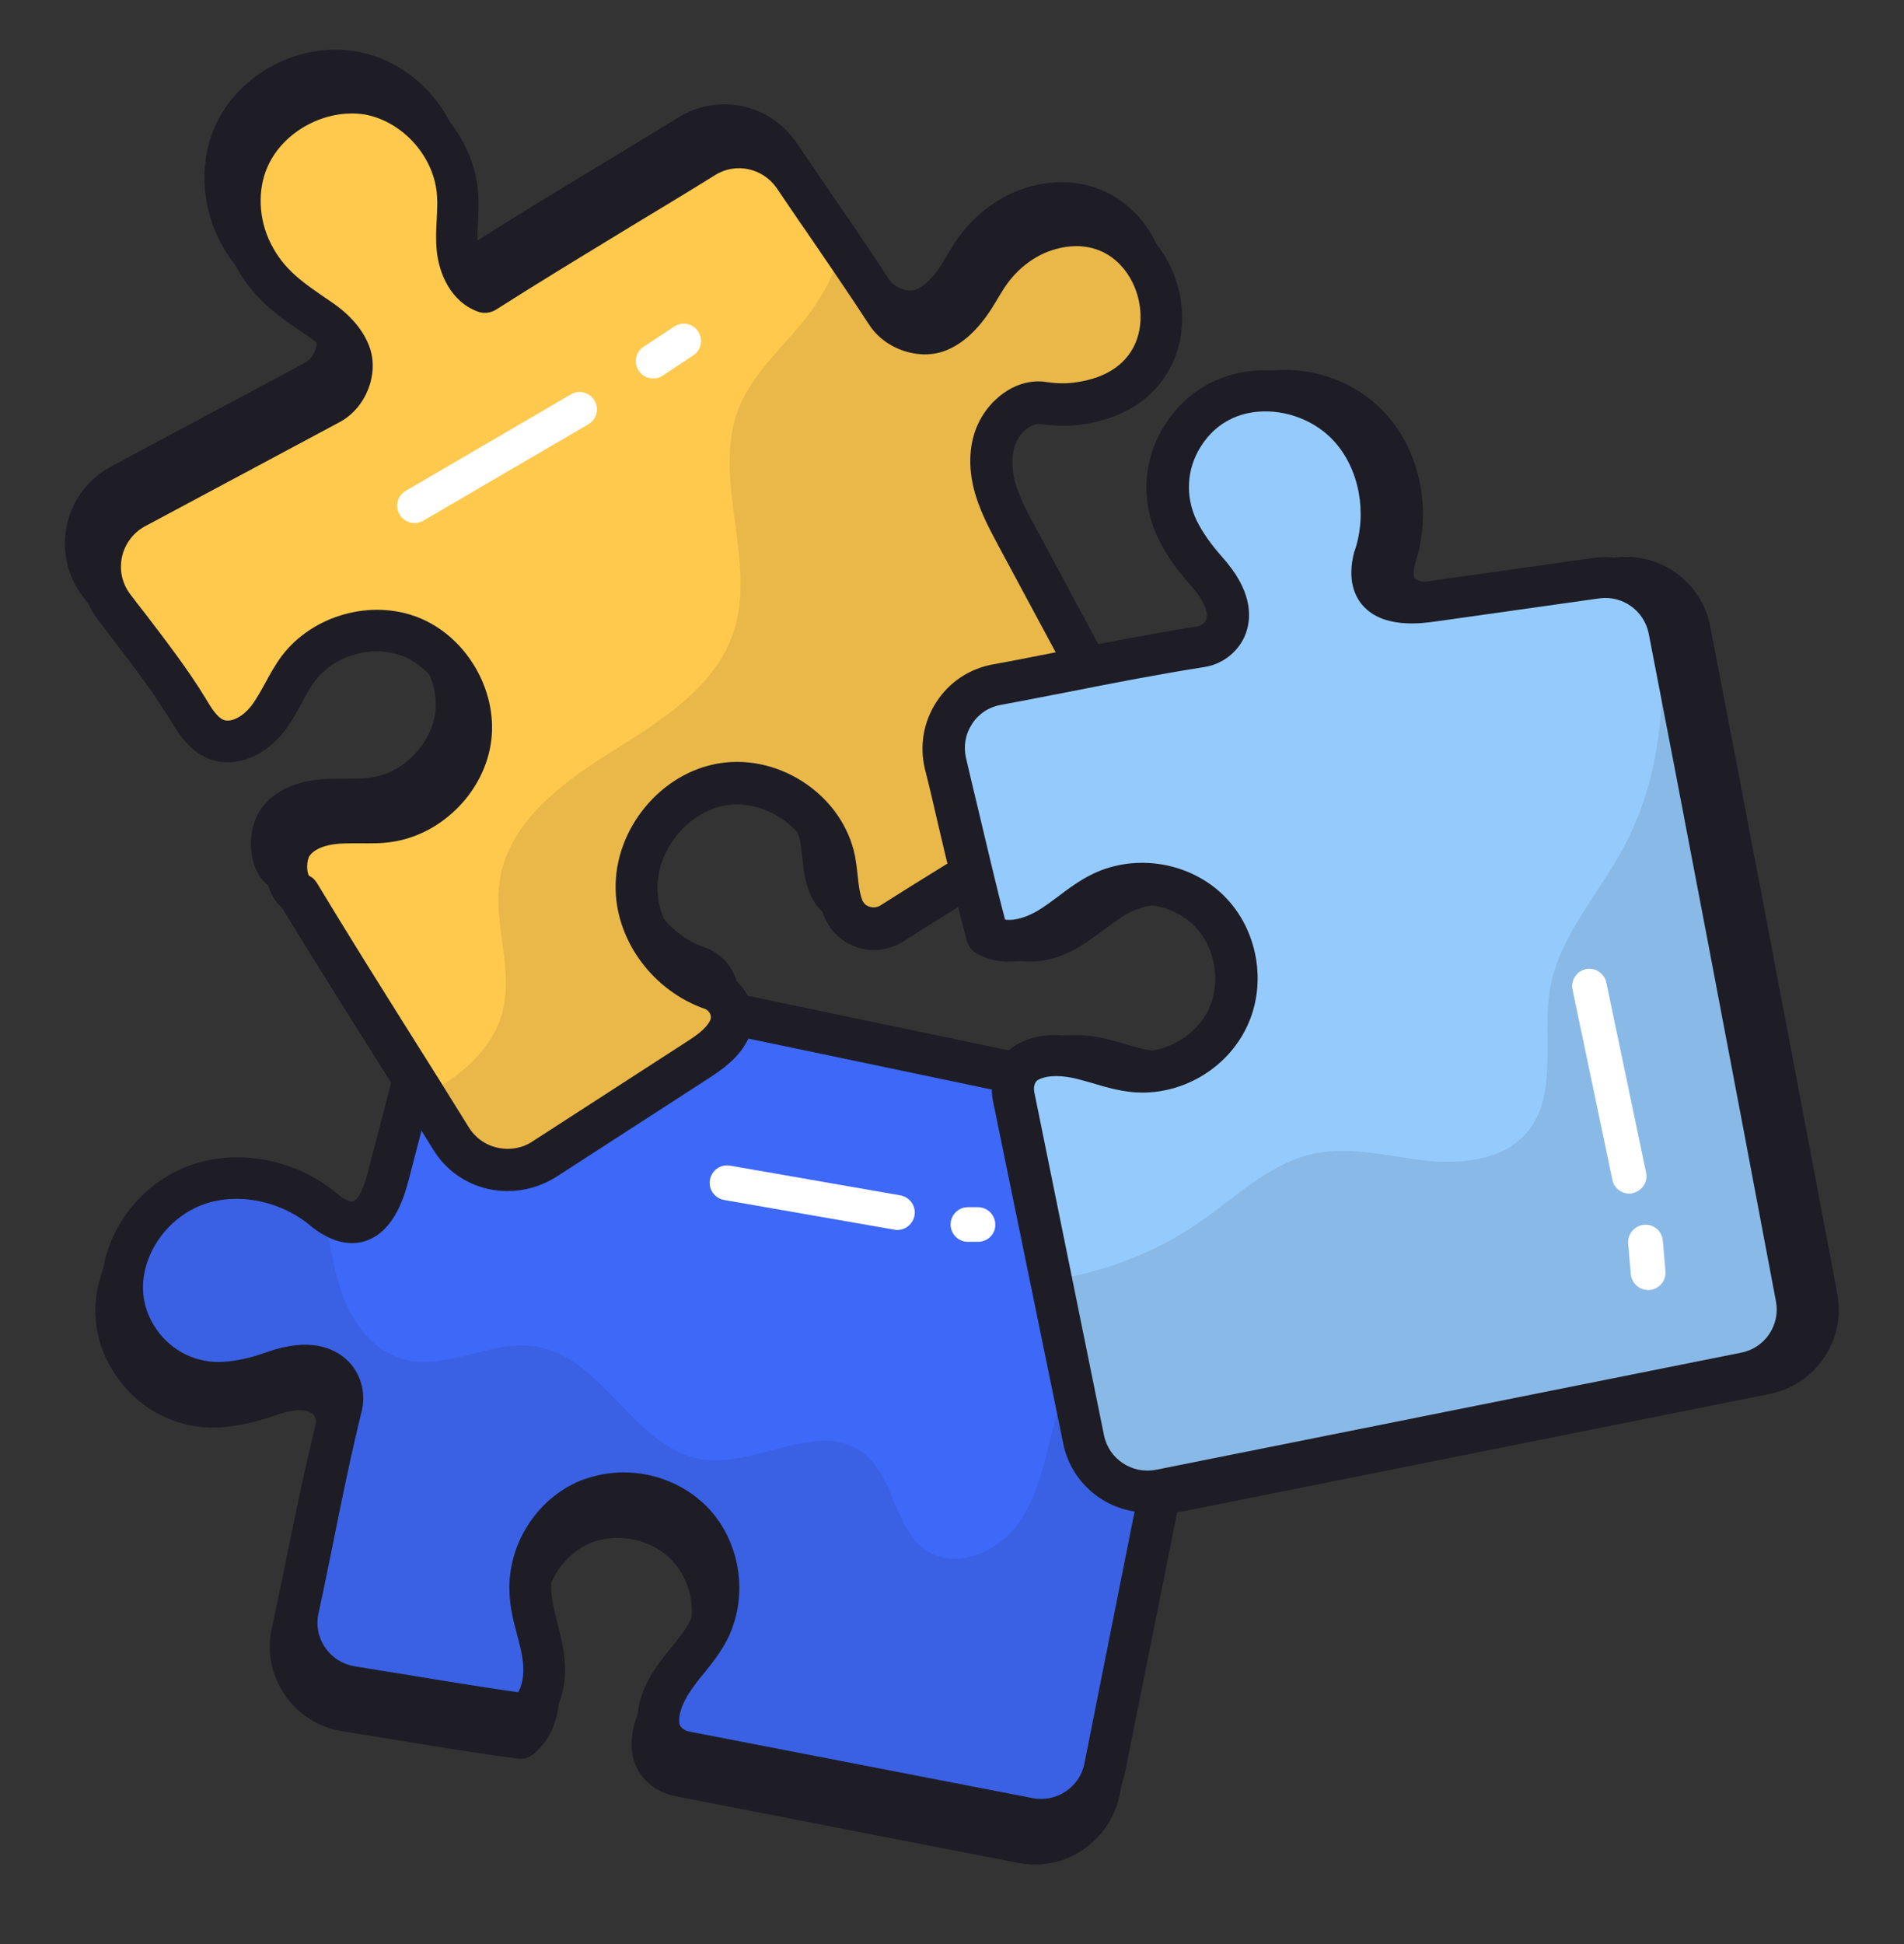 <svg width="48" height="49" viewBox="0 0 48 49" fill="none" xmlns="http://www.w3.org/2000/svg">
<rect x="0" y="0" width="48" height="49" fill="#333333" stroke="none"/>
<path d="M25.782 46.442L17.113 44.762C16.778 44.696 16.495 44.442 16.451 44.107C16.4 43.664 16.611 43.22 16.873 42.849C17.142 42.471 17.476 42.129 17.695 41.722C18.153 40.864 18.007 39.722 17.353 39.009C16.698 38.289 15.578 38.042 14.684 38.413C13.789 38.784 13.171 39.758 13.222 40.725C13.251 41.264 13.462 41.78 13.542 42.318C13.622 42.856 13.542 43.475 13.113 43.809C11.847 43.649 10.196 43.358 8.713 43.118C7.782 42.973 7.171 42.078 7.367 41.162C7.731 39.453 8.058 37.693 8.466 36.042C8.596 35.511 8.182 34.675 6.749 35.184C6.356 35.322 5.942 35.424 5.527 35.453C4.669 35.504 3.869 35.118 3.382 34.413C2.327 32.9 3.316 31.002 4.815 30.464C5.913 30.071 7.207 30.376 8.08 31.14C9.193 31.984 9.549 30.602 9.658 30.202L10.706 26.173C10.924 25.329 11.76 24.805 12.611 24.98C15.956 25.664 24.066 27.358 29.382 28.478C30.262 28.66 30.822 29.518 30.647 30.398L27.709 45.155C27.52 46.035 26.669 46.616 25.782 46.442Z" fill="#1E1D26"/>
<path d="M26.095 46.995C25.956 46.995 25.818 46.98 25.68 46.958L17.018 45.271C16.436 45.154 16 44.711 15.935 44.165C15.876 43.649 16.044 43.104 16.451 42.544C16.553 42.398 16.662 42.267 16.771 42.129C16.953 41.904 17.12 41.7 17.236 41.474C17.593 40.805 17.476 39.918 16.967 39.358C16.458 38.798 15.585 38.609 14.887 38.893C14.189 39.184 13.709 39.94 13.753 40.696C13.767 40.958 13.84 41.234 13.913 41.525C13.971 41.751 14.029 41.991 14.066 42.238C14.196 43.075 13.956 43.816 13.433 44.224C13.324 44.311 13.185 44.347 13.047 44.325C12.146 44.209 11.033 44.027 9.964 43.853C9.513 43.78 9.062 43.707 8.626 43.635C8.029 43.54 7.52 43.213 7.178 42.718C6.844 42.224 6.72 41.635 6.851 41.045C6.975 40.478 7.091 39.911 7.207 39.344C7.44 38.202 7.68 37.024 7.956 35.911C7.978 35.831 7.964 35.715 7.884 35.642C7.731 35.504 7.375 35.518 6.931 35.678C6.451 35.845 5.993 35.947 5.564 35.976C4.531 36.042 3.549 35.569 2.953 34.711C2.4 33.94 2.262 33.016 2.553 32.122C2.866 31.14 3.666 30.311 4.626 29.962C5.869 29.518 7.353 29.816 8.4 30.725C8.596 30.871 8.706 30.885 8.742 30.871C8.793 30.856 8.96 30.747 9.142 30.056L10.189 26.027C10.48 24.915 11.585 24.224 12.713 24.449C15.92 25.104 23.745 26.74 29.491 27.947C30.64 28.187 31.389 29.329 31.164 30.485L28.226 45.242C28.007 46.282 27.105 46.995 26.095 46.995ZM15.578 37.715C16.386 37.715 17.193 38.049 17.745 38.653C18.553 39.54 18.727 40.907 18.167 41.969C18 42.282 17.796 42.536 17.593 42.791C17.498 42.914 17.396 43.031 17.309 43.162C17.142 43.395 16.945 43.744 16.982 44.049C16.989 44.136 17.098 44.224 17.222 44.253L25.891 45.933C26.487 46.049 27.076 45.656 27.193 45.06L30.131 30.304C30.247 29.707 29.862 29.125 29.273 29.002C23.535 27.794 15.702 26.158 12.502 25.504C11.927 25.387 11.353 25.744 11.207 26.311L10.16 30.34C10.066 30.689 9.826 31.627 9.091 31.882C8.8 31.984 8.342 32.005 7.76 31.569C7.753 31.562 7.738 31.555 7.731 31.547C6.975 30.885 5.869 30.653 4.989 30.965C4.32 31.205 3.775 31.773 3.556 32.456C3.418 32.849 3.353 33.474 3.796 34.107C4.182 34.66 4.815 34.965 5.484 34.922C5.818 34.907 6.182 34.827 6.567 34.689C7.644 34.304 8.255 34.573 8.582 34.864C8.938 35.184 9.091 35.693 8.975 36.165C8.706 37.256 8.466 38.427 8.24 39.554C8.124 40.129 8.007 40.704 7.884 41.271C7.818 41.569 7.876 41.874 8.051 42.129C8.226 42.384 8.487 42.551 8.793 42.602C9.229 42.675 9.68 42.747 10.138 42.82C11.098 42.98 12.087 43.14 12.916 43.256C13.055 43.031 13.069 42.689 13.025 42.405C12.996 42.209 12.945 42.013 12.887 41.794C12.8 41.467 12.713 41.125 12.698 40.755C12.64 39.554 13.367 38.391 14.48 37.925C14.829 37.78 15.2 37.715 15.578 37.715Z" fill="#1E1D26"/>
<path d="M3.04 12.216L7.935 9.598C8.357 9.373 8.611 8.806 8.458 8.355C8.327 7.969 8.007 7.678 7.673 7.446C6.96 6.966 6.378 6.573 5.978 5.78C5.615 5.046 5.557 4.151 5.891 3.402C6.386 2.282 7.695 1.591 8.902 1.816C10.109 2.042 11.084 3.14 11.157 4.362C11.186 4.813 11.098 5.271 11.142 5.722C11.186 6.173 11.411 6.653 11.833 6.813C13.637 5.656 15.52 4.551 17.36 3.416C18.124 2.944 19.12 3.162 19.622 3.904C20.4 5.053 21.193 6.18 21.957 7.351C22.226 7.758 22.822 7.976 23.266 7.787C23.651 7.627 23.935 7.293 24.16 6.944C24.24 6.813 24.32 6.682 24.4 6.544C24.778 5.904 25.382 5.409 26.102 5.213C29.026 4.435 30.218 9.104 26.822 9.598C26.517 9.642 26.204 9.635 25.898 9.591C25.462 9.526 25.033 9.838 24.808 10.231C24.567 10.646 24.553 11.162 24.669 11.627C24.786 12.093 25.011 12.522 25.244 12.944L27.651 17.424C28.073 18.202 27.811 19.177 27.055 19.642C25.404 20.667 23.753 21.649 22.095 22.704C21.658 22.98 21.069 22.806 20.873 22.333C20.713 21.955 20.735 21.533 20.655 21.133C20.407 19.904 19.091 19.009 17.848 19.198C16.611 19.387 15.622 20.595 15.651 21.853C15.68 22.98 16.495 24.02 17.549 24.384C17.978 24.529 18.182 25.031 17.964 25.424C17.782 25.758 17.455 25.977 17.135 26.18L13.309 28.653C12.524 29.162 11.469 28.929 10.975 28.129C9.709 26.078 8.364 24.006 7.142 21.969C6.757 21.78 6.742 21.024 6.997 20.682C7.251 20.34 7.702 20.202 8.131 20.173C8.553 20.144 8.989 20.195 9.411 20.129C10.458 19.977 11.346 19.067 11.469 18.02C11.593 16.973 10.946 15.875 9.971 15.482C8.989 15.089 7.767 15.424 7.127 16.267C6.829 16.667 6.655 17.147 6.342 17.54C6.029 17.933 5.506 18.231 5.04 18.049C4.727 17.926 4.538 17.62 4.364 17.337C3.818 16.442 3.127 15.576 2.466 14.711C1.869 13.882 2.138 12.704 3.04 12.216Z" fill="#1E1D26"/>
<path d="M12.429 29.445C12.269 29.445 12.102 29.431 11.942 29.387C11.36 29.256 10.866 28.907 10.553 28.398C10.073 27.62 9.578 26.835 9.084 26.049C8.313 24.827 7.52 23.569 6.778 22.333C6.582 22.18 6.436 21.955 6.371 21.664C6.262 21.206 6.356 20.682 6.604 20.355C6.916 19.94 7.44 19.693 8.116 19.642C8.32 19.627 8.516 19.627 8.706 19.627C8.938 19.627 9.156 19.627 9.36 19.598C10.167 19.482 10.873 18.755 10.975 17.947C11.069 17.14 10.553 16.267 9.796 15.962C9.04 15.656 8.066 15.925 7.571 16.58C7.447 16.74 7.346 16.936 7.236 17.14C7.106 17.38 6.967 17.627 6.786 17.867C6.356 18.413 5.607 18.827 4.88 18.536C4.393 18.34 4.124 17.904 3.949 17.605C3.527 16.907 2.989 16.209 2.473 15.54C2.342 15.366 2.211 15.198 2.08 15.024C1.695 14.515 1.549 13.86 1.687 13.227C1.826 12.595 2.233 12.064 2.8 11.758L7.695 9.14C7.898 9.031 8.036 8.725 7.964 8.529C7.891 8.311 7.695 8.1 7.382 7.889C6.655 7.402 5.971 6.944 5.513 6.02C5.069 5.118 5.033 4.064 5.418 3.191C6.015 1.853 7.556 1.038 9.004 1.3C10.451 1.562 11.6 2.864 11.687 4.333C11.702 4.573 11.687 4.798 11.68 5.016C11.666 5.249 11.658 5.467 11.68 5.664C11.695 5.838 11.76 6.042 11.862 6.173C12.902 5.511 13.978 4.856 15.026 4.224C15.724 3.802 16.415 3.38 17.106 2.958C18.109 2.34 19.411 2.616 20.08 3.598C20.327 3.962 20.582 4.333 20.829 4.696C21.353 5.46 21.898 6.253 22.422 7.053C22.56 7.256 22.895 7.38 23.098 7.293C23.317 7.205 23.527 6.995 23.746 6.653C23.811 6.544 23.877 6.435 23.942 6.325L23.978 6.267C24.436 5.489 25.171 4.915 25.993 4.696C27.011 4.427 27.986 4.689 28.669 5.424C29.382 6.195 29.629 7.365 29.287 8.34C29.091 8.9 28.517 9.875 26.931 10.107C26.596 10.158 26.233 10.151 25.855 10.1C25.68 10.078 25.433 10.238 25.295 10.478C25.149 10.733 25.12 11.104 25.207 11.489C25.309 11.896 25.52 12.296 25.731 12.682L28.138 17.162C28.691 18.18 28.342 19.46 27.36 20.078C26.706 20.485 26.058 20.878 25.411 21.278C24.429 21.882 23.411 22.5 22.407 23.14C22.066 23.358 21.644 23.409 21.258 23.293C20.88 23.169 20.575 22.893 20.422 22.529C20.291 22.216 20.255 21.904 20.226 21.62C20.211 21.489 20.197 21.358 20.175 21.227C19.986 20.282 18.924 19.562 17.964 19.707C16.989 19.853 16.189 20.827 16.211 21.831C16.233 22.711 16.88 23.576 17.76 23.875C18.109 23.998 18.393 24.267 18.531 24.616C18.662 24.958 18.64 25.344 18.466 25.664C18.218 26.122 17.797 26.398 17.462 26.616L13.636 29.089C13.258 29.322 12.851 29.445 12.429 29.445ZM8.531 20.675C8.422 20.675 8.306 20.675 8.196 20.682C7.986 20.696 7.615 20.755 7.44 20.98C7.353 21.096 7.353 21.416 7.426 21.496C7.52 21.54 7.564 21.591 7.622 21.678C8.371 22.936 9.186 24.224 9.978 25.475C10.473 26.26 10.967 27.046 11.455 27.831C11.615 28.093 11.877 28.282 12.182 28.347C12.487 28.413 12.8 28.362 13.062 28.187L16.887 25.715C17.149 25.547 17.418 25.373 17.535 25.147C17.571 25.075 17.556 25.009 17.542 24.98C17.52 24.922 17.469 24.871 17.411 24.849C16.116 24.398 15.186 23.162 15.156 21.838C15.12 20.311 16.306 18.878 17.797 18.653C19.338 18.42 20.895 19.496 21.193 21.002C21.222 21.162 21.244 21.329 21.258 21.489C21.28 21.715 21.309 21.933 21.375 22.107C21.418 22.216 21.513 22.26 21.564 22.275C21.658 22.304 21.753 22.289 21.833 22.238C22.844 21.598 23.862 20.973 24.851 20.369C25.498 19.969 26.146 19.576 26.8 19.169C27.317 18.849 27.498 18.18 27.207 17.642L24.8 13.162C24.575 12.74 24.313 12.253 24.182 11.722C24.022 11.067 24.087 10.435 24.378 9.94C24.677 9.424 25.295 8.944 26 9.045C26.284 9.089 26.546 9.089 26.778 9.053C27.564 8.936 28.087 8.565 28.298 7.969C28.509 7.365 28.349 6.602 27.898 6.122C27.491 5.678 26.909 5.525 26.269 5.7C25.709 5.845 25.207 6.245 24.887 6.791L24.858 6.849C24.786 6.973 24.713 7.089 24.64 7.213C24.298 7.744 23.927 8.085 23.506 8.26C22.837 8.529 21.964 8.245 21.556 7.62C21.04 6.835 20.502 6.042 19.978 5.285C19.724 4.922 19.477 4.551 19.222 4.18C18.873 3.671 18.189 3.518 17.666 3.845C16.975 4.275 16.276 4.696 15.578 5.118C14.444 5.809 13.266 6.522 12.146 7.235C12.007 7.322 11.833 7.344 11.68 7.285C11.12 7.075 10.72 6.493 10.647 5.758C10.618 5.475 10.633 5.205 10.647 4.944C10.662 4.747 10.669 4.558 10.655 4.376C10.597 3.395 9.796 2.493 8.829 2.311C7.862 2.136 6.793 2.696 6.393 3.598C6.131 4.18 6.16 4.922 6.466 5.533C6.8 6.209 7.295 6.536 7.978 7.002C8.487 7.344 8.815 7.736 8.967 8.173C9.2 8.856 8.858 9.7 8.196 10.049L3.302 12.667C3.004 12.827 2.793 13.111 2.72 13.438C2.647 13.765 2.72 14.107 2.924 14.376C3.055 14.544 3.186 14.718 3.316 14.886C3.847 15.584 4.4 16.304 4.851 17.046C4.96 17.227 5.113 17.482 5.28 17.547C5.484 17.627 5.789 17.438 5.971 17.206C6.102 17.038 6.211 16.835 6.327 16.624C6.451 16.398 6.582 16.158 6.749 15.933C7.527 14.907 9.011 14.493 10.204 14.973C11.396 15.453 12.182 16.784 12.029 18.056C11.877 19.336 10.8 20.435 9.527 20.624C9.244 20.667 8.975 20.66 8.713 20.66C8.64 20.675 8.589 20.675 8.531 20.675Z" fill="#1E1D26"/>
<path d="M27.848 36.289L26.073 27.642C26.008 27.307 26.131 26.944 26.422 26.784C26.815 26.566 27.302 26.587 27.746 26.689C28.197 26.791 28.64 26.973 29.106 27.017C30.073 27.104 31.069 26.537 31.484 25.657C31.898 24.776 31.695 23.649 31.004 22.958C30.313 22.275 29.186 22.078 28.306 22.5C27.818 22.733 27.418 23.126 26.96 23.409C26.495 23.693 25.891 23.853 25.418 23.584C25.077 22.355 24.72 20.718 24.364 19.256C24.146 18.34 24.735 17.438 25.658 17.264C27.375 16.944 29.128 16.566 30.808 16.311C31.346 16.231 31.957 15.526 30.938 14.398C30.662 14.086 30.407 13.744 30.218 13.373C29.84 12.602 29.891 11.715 30.357 10.987C31.346 9.431 33.477 9.62 34.553 10.798C35.338 11.664 35.557 12.973 35.178 14.078C34.829 15.431 36.24 15.235 36.655 15.177L40.778 14.595C41.644 14.471 42.444 15.046 42.611 15.896C43.266 19.242 44.815 27.387 45.818 32.726C45.986 33.606 45.411 34.456 44.531 34.631L29.775 37.584C28.895 37.736 28.029 37.169 27.848 36.289Z" fill="#1E1D26"/>
<path d="M29.455 38.122C28.451 38.122 27.549 37.416 27.338 36.398L25.564 27.751C25.447 27.169 25.687 26.595 26.167 26.326C26.618 26.071 27.186 26.02 27.862 26.18C28.029 26.216 28.204 26.267 28.371 26.318C28.647 26.398 28.902 26.471 29.149 26.493C29.898 26.566 30.684 26.115 31.004 25.431C31.324 24.747 31.164 23.86 30.633 23.329C30.095 22.798 29.215 22.645 28.531 22.973C28.291 23.089 28.066 23.256 27.826 23.438C27.637 23.576 27.447 23.722 27.229 23.853C26.502 24.296 25.731 24.362 25.157 24.035C25.033 23.969 24.946 23.853 24.909 23.722C24.669 22.842 24.407 21.744 24.16 20.689C24.058 20.245 23.956 19.802 23.847 19.373C23.709 18.791 23.811 18.187 24.138 17.686C24.466 17.184 24.967 16.849 25.556 16.74C26.124 16.638 26.691 16.522 27.258 16.413C28.4 16.187 29.586 15.962 30.72 15.78C30.8 15.765 30.902 15.707 30.938 15.605C31.004 15.416 30.858 15.089 30.538 14.733C30.197 14.355 29.927 13.969 29.738 13.584C29.28 12.653 29.338 11.569 29.906 10.689C30.407 9.896 31.207 9.416 32.146 9.336C33.171 9.249 34.24 9.664 34.931 10.427C35.818 11.402 36.109 12.886 35.673 14.209C35.615 14.442 35.644 14.551 35.666 14.58C35.702 14.616 35.862 14.733 36.567 14.638L40.691 14.056C41.826 13.896 42.895 14.653 43.113 15.78C43.746 19.031 45.236 26.878 46.32 32.616C46.538 33.773 45.775 34.9 44.618 35.133L29.862 38.086C29.738 38.107 29.593 38.122 29.455 38.122ZM28.364 36.18C28.487 36.776 29.069 37.162 29.673 37.045L44.429 34.093C45.026 33.976 45.418 33.395 45.302 32.798C44.218 27.067 42.727 19.22 42.095 15.969C41.978 15.387 41.433 15.002 40.851 15.082L36.727 15.664C36.364 15.715 35.411 15.845 34.895 15.271C34.691 15.046 34.487 14.624 34.669 13.918C34.669 13.904 34.676 13.896 34.684 13.882C35.004 12.929 34.8 11.824 34.167 11.126C33.695 10.602 32.953 10.318 32.247 10.376C31.818 10.413 31.222 10.595 30.807 11.249C30.444 11.816 30.407 12.515 30.698 13.118C30.844 13.416 31.062 13.722 31.331 14.027C32.102 14.878 32.087 15.54 31.942 15.955C31.782 16.405 31.367 16.74 30.895 16.813C29.782 16.987 28.611 17.213 27.477 17.438C26.902 17.547 26.327 17.664 25.76 17.765C25.455 17.824 25.2 17.991 25.033 18.253C24.866 18.515 24.815 18.82 24.887 19.118C24.989 19.547 25.098 19.991 25.2 20.435C25.418 21.38 25.651 22.362 25.869 23.176C26.131 23.22 26.451 23.096 26.698 22.951C26.866 22.849 27.033 22.726 27.207 22.595C27.477 22.391 27.76 22.18 28.095 22.02C29.178 21.504 30.538 21.736 31.389 22.58C32.24 23.424 32.48 24.784 31.971 25.867C31.462 26.958 30.269 27.642 29.069 27.526C28.72 27.489 28.4 27.402 28.095 27.307C27.942 27.264 27.797 27.22 27.644 27.184C27.36 27.118 26.967 27.075 26.698 27.22C26.618 27.264 26.582 27.395 26.604 27.518L28.364 36.18Z" fill="#1E1D26"/>
<path d="M30.793 29.795L27.855 44.551C27.68 45.438 26.822 46.013 25.935 45.838L17.266 44.158C16.931 44.093 16.64 43.838 16.604 43.504C16.553 43.06 16.764 42.616 17.026 42.245C17.295 41.867 17.629 41.526 17.848 41.118C18.306 40.26 18.16 39.126 17.506 38.398C16.851 37.678 15.731 37.431 14.836 37.809C13.942 38.18 13.324 39.155 13.375 40.122C13.404 40.66 13.615 41.176 13.695 41.715C13.775 42.253 13.695 42.871 13.266 43.206C12 43.045 10.349 42.755 8.866 42.515C7.935 42.362 7.324 41.475 7.52 40.558C7.884 38.849 8.211 37.089 8.618 35.438C8.749 34.907 8.335 34.071 6.902 34.58C6.509 34.718 6.095 34.82 5.68 34.842C4.822 34.893 4.022 34.507 3.535 33.802C2.48 32.289 3.469 30.391 4.967 29.853C6.037 29.467 7.287 29.751 8.16 30.471C8.189 30.493 8.211 30.515 8.233 30.529C9.353 31.373 9.702 29.991 9.811 29.591L10.858 25.562C11.076 24.726 11.913 24.195 12.764 24.369C16.109 25.053 24.218 26.747 29.542 27.867C30.204 28.006 30.684 28.529 30.808 29.155C30.829 29.373 30.837 29.584 30.793 29.795Z" fill="#3D68F8"/>
<g opacity="0.1">
<path d="M30.793 29.795L27.855 44.551C27.68 45.438 26.822 46.013 25.935 45.838L17.266 44.158C16.931 44.093 16.64 43.838 16.604 43.504C16.553 43.06 16.764 42.616 17.026 42.245C17.295 41.867 17.629 41.526 17.848 41.118C18.306 40.26 18.16 39.126 17.506 38.398C16.851 37.678 15.731 37.431 14.836 37.809C13.942 38.18 13.324 39.155 13.375 40.122C13.404 40.66 13.615 41.176 13.695 41.715C13.775 42.253 13.695 42.871 13.266 43.206C12 43.045 10.349 42.755 8.866 42.515C7.935 42.362 7.324 41.475 7.52 40.558C7.884 38.849 8.211 37.089 8.618 35.438C8.749 34.907 8.335 34.071 6.902 34.58C6.509 34.718 6.095 34.82 5.68 34.842C4.822 34.893 4.022 34.507 3.535 33.802C2.48 32.289 3.469 30.391 4.967 29.853C6.037 29.467 7.287 29.751 8.16 30.471C8.306 31.198 8.378 31.94 8.633 32.638C8.895 33.358 9.411 34.042 10.146 34.253C11.244 34.566 12.393 33.758 13.513 33.94C15.207 34.209 16 36.515 17.695 36.784C19.069 36.995 20.626 35.78 21.746 36.609C22.553 37.206 22.531 38.544 23.367 39.089C24.102 39.562 25.128 39.133 25.644 38.435C26.168 37.736 26.328 36.842 26.546 36.005C27.12 33.86 28.204 31.853 29.688 30.202C30.022 29.831 30.393 29.475 30.793 29.162C30.829 29.373 30.837 29.584 30.793 29.795Z" fill="#1E1D26"/>
</g>
<path d="M26.247 46.398C26.109 46.398 25.971 46.384 25.833 46.362L17.164 44.675C16.582 44.558 16.145 44.114 16.08 43.569C16.022 43.053 16.189 42.507 16.596 41.947C16.698 41.802 16.807 41.671 16.916 41.533C17.098 41.307 17.265 41.104 17.382 40.878C17.738 40.209 17.622 39.322 17.113 38.762C16.604 38.202 15.731 38.005 15.033 38.296C14.335 38.587 13.855 39.344 13.898 40.1C13.913 40.362 13.986 40.638 14.058 40.929C14.116 41.154 14.175 41.395 14.211 41.642C14.342 42.478 14.102 43.22 13.578 43.627C13.469 43.715 13.331 43.751 13.193 43.729C12.291 43.613 11.178 43.431 10.109 43.256C9.658 43.184 9.207 43.111 8.771 43.038C8.175 42.944 7.666 42.616 7.324 42.122C6.989 41.627 6.866 41.038 6.996 40.449C7.12 39.882 7.236 39.315 7.353 38.747C7.586 37.605 7.826 36.427 8.102 35.315C8.124 35.234 8.109 35.118 8.029 35.045C7.876 34.907 7.52 34.922 7.076 35.082C6.596 35.249 6.138 35.351 5.709 35.38C4.676 35.445 3.695 34.973 3.098 34.114C2.56 33.344 2.422 32.427 2.713 31.525C3.026 30.544 3.826 29.715 4.786 29.373C6.029 28.929 7.513 29.227 8.56 30.136C8.756 30.282 8.866 30.296 8.902 30.282C8.953 30.267 9.12 30.158 9.302 29.467L10.349 25.438C10.64 24.325 11.745 23.634 12.873 23.86C16.102 24.522 23.927 26.158 29.651 27.358C30.8 27.598 31.549 28.74 31.324 29.896L28.364 44.66C28.16 45.685 27.251 46.398 26.247 46.398ZM15.724 37.111C16.531 37.111 17.338 37.445 17.891 38.049C18.698 38.936 18.873 40.304 18.313 41.365C18.145 41.678 17.942 41.933 17.738 42.187C17.636 42.304 17.542 42.427 17.455 42.551C17.287 42.784 17.091 43.133 17.127 43.438C17.135 43.525 17.244 43.613 17.367 43.642L26.036 45.322C26.633 45.438 27.222 45.045 27.338 44.449L30.276 29.693C30.393 29.096 30.007 28.515 29.418 28.391C23.695 27.184 15.876 25.547 12.647 24.893C12.073 24.776 11.498 25.133 11.353 25.7L10.306 29.729C10.211 30.078 9.971 31.016 9.236 31.271C8.946 31.373 8.487 31.395 7.906 30.958C7.898 30.951 7.884 30.944 7.876 30.936C7.12 30.274 6.015 30.042 5.135 30.355C4.466 30.595 3.92 31.162 3.702 31.845C3.571 32.253 3.506 32.878 3.949 33.511C4.335 34.064 4.967 34.369 5.636 34.325C5.964 34.304 6.327 34.224 6.713 34.085C7.789 33.7 8.4 33.969 8.727 34.26C9.084 34.58 9.236 35.089 9.12 35.562C8.851 36.653 8.611 37.824 8.386 38.951C8.269 39.525 8.153 40.1 8.029 40.667C7.964 40.965 8.022 41.271 8.196 41.525C8.371 41.78 8.633 41.947 8.938 41.998C9.375 42.071 9.826 42.144 10.284 42.216C11.244 42.376 12.233 42.536 13.062 42.653C13.2 42.427 13.215 42.085 13.171 41.802C13.142 41.605 13.091 41.409 13.033 41.191C12.945 40.864 12.858 40.522 12.844 40.151C12.786 38.951 13.513 37.787 14.626 37.322C14.982 37.184 15.353 37.111 15.724 37.111Z" fill="#1E1D26"/>
<path d="M25.193 10.806C24.953 11.22 24.938 11.736 25.055 12.202C25.171 12.667 25.396 13.096 25.629 13.518L28.037 17.998C28.458 18.784 28.197 19.751 27.44 20.216C25.789 21.242 24.138 22.224 22.48 23.278C22.044 23.555 21.455 23.38 21.258 22.907C21.098 22.529 21.12 22.107 21.04 21.707C20.793 20.478 19.469 19.584 18.233 19.773C16.997 19.962 16.007 21.169 16.037 22.427C16.066 23.555 16.88 24.595 17.935 24.958C18.364 25.111 18.567 25.605 18.357 26.006C18.175 26.34 17.847 26.558 17.527 26.762L13.709 29.235C12.924 29.744 11.869 29.504 11.375 28.711C11.149 28.347 10.924 27.976 10.691 27.613C9.629 25.925 8.546 24.224 7.542 22.544C7.157 22.355 7.142 21.598 7.397 21.256C7.651 20.915 8.102 20.784 8.531 20.747C8.953 20.711 9.382 20.762 9.811 20.704C10.858 20.551 11.746 19.642 11.869 18.595C11.993 17.547 11.346 16.449 10.364 16.056C9.382 15.664 8.16 16.006 7.527 16.842C7.222 17.242 7.055 17.722 6.742 18.115C6.429 18.507 5.906 18.805 5.44 18.624C5.127 18.5 4.938 18.195 4.764 17.911C4.218 17.016 3.52 16.151 2.866 15.286C2.247 14.464 2.509 13.286 3.418 12.798L8.313 10.18C8.735 9.955 8.989 9.387 8.837 8.936C8.706 8.551 8.393 8.253 8.051 8.027C7.346 7.555 6.757 7.155 6.364 6.362C6 5.627 5.942 4.733 6.277 3.984C6.771 2.864 8.08 2.173 9.287 2.391C10.487 2.609 11.469 3.715 11.542 4.936C11.571 5.395 11.484 5.846 11.527 6.296C11.578 6.747 11.796 7.227 12.218 7.387C14.022 6.238 15.913 5.126 17.746 3.991C18.509 3.518 19.506 3.736 20.007 4.478C20.407 5.067 20.815 5.656 21.215 6.253C21.593 6.806 21.971 7.358 22.342 7.926C22.604 8.333 23.207 8.551 23.651 8.362C24.029 8.202 24.32 7.867 24.538 7.518C24.626 7.387 24.698 7.256 24.778 7.118C25.157 6.478 25.76 5.984 26.48 5.787C29.411 5.009 30.596 9.678 27.2 10.173C26.895 10.216 26.582 10.209 26.276 10.165C25.855 10.1 25.418 10.413 25.193 10.806Z" fill="#FFC94D"/>
<g opacity="0.1">
<path d="M25.193 10.805C24.953 11.22 24.938 11.736 25.055 12.202C25.171 12.667 25.396 13.096 25.629 13.518L28.036 17.998C28.458 18.784 28.196 19.751 27.44 20.216C25.789 21.242 24.138 22.224 22.48 23.278C22.044 23.555 21.455 23.38 21.258 22.907C21.098 22.529 21.12 22.107 21.04 21.707C20.793 20.478 19.469 19.584 18.233 19.773C16.996 19.962 16.007 21.169 16.036 22.427C16.066 23.555 16.88 24.595 17.935 24.958C18.364 25.111 18.567 25.605 18.356 26.005C18.175 26.34 17.847 26.558 17.527 26.762L13.709 29.235C12.924 29.744 11.869 29.504 11.375 28.711C11.149 28.347 10.924 27.976 10.691 27.613C11.571 27.162 12.407 26.471 12.662 25.518C12.953 24.442 12.436 23.3 12.596 22.202C12.815 20.74 14.146 19.744 15.389 18.965C16.64 18.18 18.015 17.344 18.487 15.947C19.098 14.129 17.92 12.042 18.633 10.267C19.026 9.3 19.891 8.631 20.495 7.78C20.822 7.315 21.062 6.798 21.222 6.26C21.6 6.813 21.978 7.365 22.349 7.933C22.611 8.34 23.215 8.558 23.658 8.369C24.036 8.209 24.327 7.875 24.546 7.525C24.633 7.395 24.706 7.264 24.785 7.125C25.164 6.485 25.767 5.991 26.487 5.795C29.418 5.016 30.604 9.685 27.207 10.18C26.902 10.224 26.589 10.216 26.284 10.173C25.855 10.1 25.418 10.413 25.193 10.805Z" fill="#1E1D26"/>
</g>
<path d="M12.8 30.02C12.64 30.02 12.473 30.005 12.313 29.969C11.731 29.838 11.236 29.489 10.924 28.98C10.444 28.202 9.949 27.416 9.455 26.638C8.684 25.416 7.891 24.151 7.149 22.915C6.953 22.762 6.807 22.536 6.742 22.245C6.633 21.787 6.727 21.264 6.975 20.936C7.287 20.522 7.811 20.274 8.487 20.224C8.691 20.209 8.887 20.209 9.076 20.209C9.309 20.209 9.527 20.209 9.731 20.18C10.538 20.064 11.244 19.336 11.345 18.529C11.44 17.722 10.924 16.849 10.167 16.544C9.411 16.238 8.436 16.507 7.942 17.162C7.818 17.322 7.716 17.518 7.607 17.722C7.476 17.962 7.338 18.209 7.156 18.449C6.727 18.994 5.978 19.409 5.251 19.118C4.764 18.922 4.495 18.485 4.32 18.187C3.898 17.489 3.367 16.798 2.851 16.122C2.72 15.947 2.589 15.78 2.458 15.605C2.073 15.096 1.927 14.442 2.066 13.809C2.204 13.176 2.611 12.645 3.178 12.34L8.073 9.722C8.276 9.613 8.415 9.307 8.342 9.111C8.269 8.893 8.073 8.682 7.76 8.471C7.033 7.984 6.349 7.525 5.891 6.602C5.44 5.7 5.404 4.638 5.789 3.765C6.386 2.427 7.927 1.613 9.375 1.874C10.822 2.136 11.971 3.438 12.058 4.907C12.073 5.147 12.058 5.373 12.051 5.591C12.037 5.824 12.029 6.042 12.044 6.245C12.058 6.42 12.124 6.624 12.226 6.754C13.265 6.093 14.342 5.438 15.389 4.805C16.087 4.384 16.778 3.962 17.469 3.54C18.473 2.922 19.775 3.198 20.444 4.18C20.691 4.544 20.945 4.907 21.193 5.278C21.716 6.042 22.262 6.834 22.785 7.634C22.924 7.838 23.258 7.962 23.462 7.874C23.68 7.787 23.891 7.576 24.109 7.234C24.182 7.125 24.247 7.009 24.313 6.9L24.342 6.856C24.8 6.078 25.535 5.504 26.357 5.285C27.375 5.016 28.349 5.278 29.033 6.013C29.745 6.784 29.993 7.954 29.651 8.929C29.455 9.489 28.88 10.464 27.295 10.696C26.96 10.747 26.596 10.74 26.218 10.689C26.044 10.667 25.797 10.827 25.658 11.067C25.513 11.322 25.484 11.693 25.571 12.078C25.673 12.485 25.884 12.885 26.095 13.271L28.502 17.751C29.055 18.769 28.706 20.049 27.724 20.667C27.069 21.075 26.422 21.467 25.775 21.867C24.793 22.471 23.775 23.089 22.771 23.729C22.429 23.947 22.007 24.005 21.622 23.882C21.244 23.758 20.938 23.482 20.785 23.118C20.655 22.805 20.625 22.493 20.589 22.209C20.575 22.078 20.56 21.947 20.538 21.816C20.349 20.871 19.295 20.151 18.327 20.296C17.353 20.442 16.553 21.416 16.575 22.42C16.596 23.3 17.244 24.165 18.124 24.464C18.473 24.587 18.756 24.856 18.895 25.205C19.026 25.547 19.004 25.933 18.829 26.253C18.582 26.711 18.16 26.987 17.826 27.205L14 29.678C13.629 29.904 13.222 30.02 12.8 30.02ZM8.902 21.256C8.793 21.256 8.676 21.256 8.567 21.264C8.356 21.278 7.986 21.336 7.811 21.562C7.724 21.678 7.724 21.998 7.796 22.078C7.891 22.122 7.935 22.173 7.993 22.26C8.749 23.518 9.564 24.813 10.349 26.064C10.844 26.849 11.338 27.634 11.818 28.413C11.978 28.674 12.24 28.864 12.546 28.929C12.851 28.994 13.164 28.944 13.425 28.769L17.251 26.296C17.513 26.129 17.782 25.954 17.898 25.729C17.935 25.656 17.92 25.591 17.905 25.562C17.884 25.504 17.833 25.453 17.775 25.431C16.48 24.98 15.549 23.744 15.52 22.42C15.484 20.893 16.669 19.46 18.16 19.235C19.695 19.002 21.258 20.078 21.556 21.584C21.585 21.744 21.607 21.911 21.622 22.071C21.644 22.296 21.673 22.515 21.738 22.689C21.782 22.798 21.877 22.842 21.927 22.856C22.022 22.885 22.116 22.871 22.197 22.82C23.207 22.18 24.226 21.555 25.215 20.951C25.862 20.551 26.509 20.158 27.164 19.751C27.68 19.431 27.862 18.762 27.571 18.224L25.164 13.744C24.938 13.322 24.677 12.835 24.546 12.304C24.386 11.649 24.451 11.016 24.742 10.522C25.04 10.005 25.658 9.525 26.364 9.627C26.647 9.671 26.909 9.671 27.142 9.634C27.927 9.518 28.451 9.147 28.662 8.551C28.873 7.947 28.713 7.184 28.262 6.696C27.855 6.253 27.273 6.1 26.633 6.274C26.073 6.42 25.571 6.82 25.251 7.365L25.222 7.409C25.149 7.533 25.076 7.656 24.997 7.78C24.655 8.311 24.284 8.653 23.862 8.827C23.193 9.104 22.32 8.813 21.913 8.187C21.396 7.394 20.858 6.609 20.335 5.845C20.08 5.482 19.833 5.111 19.585 4.747C19.236 4.238 18.553 4.085 18.029 4.413C17.338 4.842 16.64 5.264 15.942 5.685C14.807 6.376 13.629 7.089 12.509 7.802C12.371 7.889 12.197 7.911 12.044 7.853C11.367 7.605 11.069 6.9 11.011 6.325C10.982 6.042 10.996 5.773 11.011 5.511C11.018 5.314 11.033 5.125 11.018 4.944C10.96 3.962 10.16 3.06 9.193 2.885C8.218 2.733 7.149 3.3 6.749 4.194C6.487 4.776 6.516 5.518 6.822 6.129C7.156 6.805 7.651 7.133 8.335 7.598C8.844 7.94 9.171 8.333 9.324 8.769C9.556 9.453 9.215 10.296 8.553 10.645L3.658 13.264C3.36 13.424 3.149 13.707 3.076 14.034C3.004 14.362 3.076 14.704 3.28 14.973C3.411 15.147 3.542 15.315 3.673 15.482C4.204 16.18 4.756 16.893 5.207 17.642C5.316 17.824 5.469 18.078 5.636 18.144C5.84 18.224 6.146 18.035 6.327 17.802C6.458 17.634 6.567 17.431 6.684 17.22C6.807 16.994 6.938 16.755 7.106 16.529C7.884 15.504 9.367 15.089 10.56 15.569C11.753 16.049 12.538 17.38 12.386 18.653C12.233 19.933 11.156 21.031 9.884 21.22C9.6 21.264 9.331 21.256 9.069 21.256C9.011 21.256 8.96 21.256 8.902 21.256Z" fill="#1E1D26"/>
<path d="M44 34.609L29.244 37.562C28.364 37.736 27.506 37.169 27.316 36.282L26.495 32.267L25.549 27.635C25.484 27.307 25.6 26.936 25.898 26.776C26.291 26.558 26.778 26.58 27.222 26.682C27.673 26.784 28.116 26.965 28.582 27.009C29.549 27.096 30.546 26.529 30.96 25.649C31.375 24.769 31.171 23.635 30.48 22.951C29.789 22.267 28.662 22.071 27.782 22.493C27.295 22.726 26.895 23.118 26.436 23.402C25.971 23.678 25.367 23.846 24.895 23.569C24.56 22.34 24.196 20.704 23.847 19.242C23.629 18.326 24.211 17.416 25.142 17.249C26.858 16.929 28.611 16.551 30.291 16.296C30.829 16.209 31.44 15.511 30.422 14.384C30.138 14.071 29.891 13.729 29.702 13.358C29.324 12.58 29.375 11.7 29.84 10.973C30.829 9.416 32.96 9.598 34.036 10.776C34.822 11.642 35.033 12.951 34.662 14.056C34.306 15.409 35.724 15.206 36.131 15.155L40.255 14.58C40.836 14.5 41.389 14.733 41.738 15.147C41.906 15.351 42.036 15.605 42.087 15.882C42.742 19.227 44.284 27.373 45.295 32.718C45.455 33.591 44.88 34.435 44 34.609Z" fill="#95CBFC"/>
<g opacity="0.1">
<path d="M44 34.609L29.244 37.562C28.364 37.736 27.506 37.169 27.316 36.282L26.495 32.267C27.833 32.064 29.135 31.576 30.247 30.798C31.178 30.151 32.029 29.307 33.135 29.075C34.044 28.886 34.975 29.14 35.898 29.249C36.822 29.351 37.876 29.256 38.48 28.558C39.302 27.613 38.865 26.151 39.076 24.922C39.309 23.591 40.298 22.544 40.931 21.358C41.898 19.562 42.058 17.416 41.76 15.395C41.745 15.307 41.731 15.22 41.716 15.133C41.884 15.336 42.015 15.591 42.066 15.867C42.72 19.213 44.262 27.358 45.273 32.704C45.455 33.591 44.88 34.435 44 34.609Z" fill="#1E1D26"/>
</g>
<path d="M28.924 38.122C27.92 38.122 27.018 37.416 26.807 36.398L25.033 27.751C24.916 27.169 25.156 26.595 25.636 26.326C26.087 26.071 26.655 26.02 27.331 26.18C27.498 26.216 27.673 26.267 27.84 26.318C28.116 26.398 28.371 26.471 28.618 26.493C29.367 26.566 30.153 26.115 30.473 25.431C30.793 24.747 30.633 23.86 30.102 23.329C29.564 22.798 28.684 22.646 28 22.973C27.76 23.089 27.535 23.256 27.294 23.438C27.105 23.576 26.916 23.722 26.698 23.853C25.971 24.297 25.2 24.362 24.625 24.035C24.502 23.969 24.415 23.853 24.378 23.722C24.138 22.842 23.876 21.744 23.629 20.689C23.527 20.246 23.425 19.802 23.316 19.38C23.178 18.798 23.28 18.195 23.607 17.693C23.934 17.191 24.436 16.857 25.026 16.747C25.593 16.646 26.16 16.529 26.727 16.42C27.869 16.195 29.055 15.969 30.189 15.787C30.269 15.773 30.371 15.715 30.407 15.613C30.473 15.424 30.327 15.097 30.007 14.74C29.666 14.362 29.396 13.976 29.207 13.591C28.749 12.66 28.807 11.576 29.375 10.697C29.876 9.904 30.676 9.424 31.615 9.344C32.64 9.256 33.709 9.671 34.4 10.435C35.287 11.409 35.578 12.893 35.142 14.216C35.084 14.449 35.113 14.558 35.135 14.587C35.171 14.624 35.331 14.74 36.036 14.646L40.16 14.064C41.302 13.904 42.364 14.66 42.582 15.787C43.258 19.249 44.865 27.715 45.789 32.624C46.007 33.78 45.244 34.907 44.087 35.14L29.331 38.093C29.207 38.107 29.062 38.122 28.924 38.122ZM27.833 36.18C27.956 36.776 28.538 37.162 29.142 37.046L43.898 34.093C44.495 33.977 44.887 33.395 44.771 32.798C43.847 27.889 42.24 19.431 41.564 15.969C41.447 15.387 40.902 15.002 40.32 15.082L36.196 15.664C35.833 15.715 34.88 15.846 34.364 15.271C34.16 15.046 33.956 14.624 34.138 13.918C34.138 13.904 34.145 13.896 34.153 13.882C34.473 12.929 34.269 11.824 33.636 11.126C33.164 10.602 32.422 10.318 31.716 10.377C31.287 10.413 30.691 10.595 30.276 11.249C29.913 11.816 29.876 12.515 30.167 13.118C30.313 13.416 30.531 13.722 30.8 14.027C31.571 14.878 31.556 15.54 31.411 15.955C31.251 16.406 30.836 16.74 30.364 16.813C29.251 16.987 28.08 17.213 26.945 17.438C26.371 17.547 25.796 17.664 25.229 17.766C24.924 17.824 24.669 17.991 24.502 18.253C24.334 18.515 24.284 18.82 24.356 19.118C24.458 19.547 24.56 19.991 24.669 20.435C24.895 21.38 25.12 22.362 25.338 23.177C25.6 23.22 25.92 23.096 26.167 22.951C26.334 22.849 26.502 22.726 26.676 22.595C26.945 22.391 27.229 22.18 27.564 22.02C28.647 21.504 30.007 21.736 30.858 22.58C31.709 23.424 31.949 24.784 31.44 25.867C30.931 26.958 29.738 27.642 28.538 27.526C28.189 27.489 27.869 27.402 27.564 27.307C27.411 27.264 27.265 27.22 27.113 27.184C26.829 27.118 26.436 27.075 26.167 27.22C26.087 27.264 26.051 27.395 26.073 27.518L27.833 36.18Z" fill="#1E1D26"/>
<path d="M41.077 30.085C40.873 30.085 40.691 29.947 40.648 29.736L39.644 24.944C39.593 24.711 39.746 24.478 39.978 24.427C40.211 24.376 40.444 24.529 40.495 24.762L41.498 29.555C41.549 29.787 41.397 30.02 41.164 30.071C41.135 30.085 41.106 30.085 41.077 30.085Z" fill="white"/>
<path d="M41.549 32.515C41.324 32.515 41.135 32.34 41.113 32.115L41.047 31.344C41.026 31.104 41.207 30.893 41.447 30.871C41.695 30.849 41.898 31.031 41.92 31.271L41.986 32.042C42.007 32.282 41.826 32.493 41.586 32.515C41.578 32.515 41.564 32.515 41.549 32.515Z" fill="white"/>
<path d="M22.618 31.002C22.596 31.002 22.567 31.002 22.546 30.994L18.255 30.245C18.015 30.202 17.855 29.976 17.898 29.736C17.942 29.496 18.167 29.336 18.407 29.38L22.698 30.129C22.938 30.173 23.098 30.398 23.055 30.638C23.011 30.856 22.829 31.002 22.618 31.002Z" fill="white"/>
<path d="M24.654 31.3H24.4C24.16 31.3 23.964 31.104 23.964 30.864C23.964 30.624 24.16 30.427 24.4 30.427H24.654C24.895 30.427 25.091 30.624 25.091 30.864C25.098 31.104 24.902 31.3 24.654 31.3Z" fill="white"/>
<path d="M10.451 13.184C10.298 13.184 10.153 13.104 10.073 12.965C9.949 12.755 10.022 12.493 10.233 12.369L14.393 9.94C14.604 9.816 14.866 9.889 14.989 10.1C15.113 10.311 15.04 10.573 14.829 10.696L10.669 13.125C10.604 13.162 10.524 13.184 10.451 13.184Z" fill="white"/>
<path d="M16.465 9.54C16.327 9.54 16.189 9.475 16.102 9.344C15.971 9.14 16.022 8.871 16.226 8.74L16.996 8.231C17.2 8.1 17.469 8.151 17.6 8.355C17.731 8.558 17.68 8.827 17.476 8.958L16.706 9.467C16.633 9.518 16.553 9.54 16.465 9.54Z" fill="white"/>
</svg>
